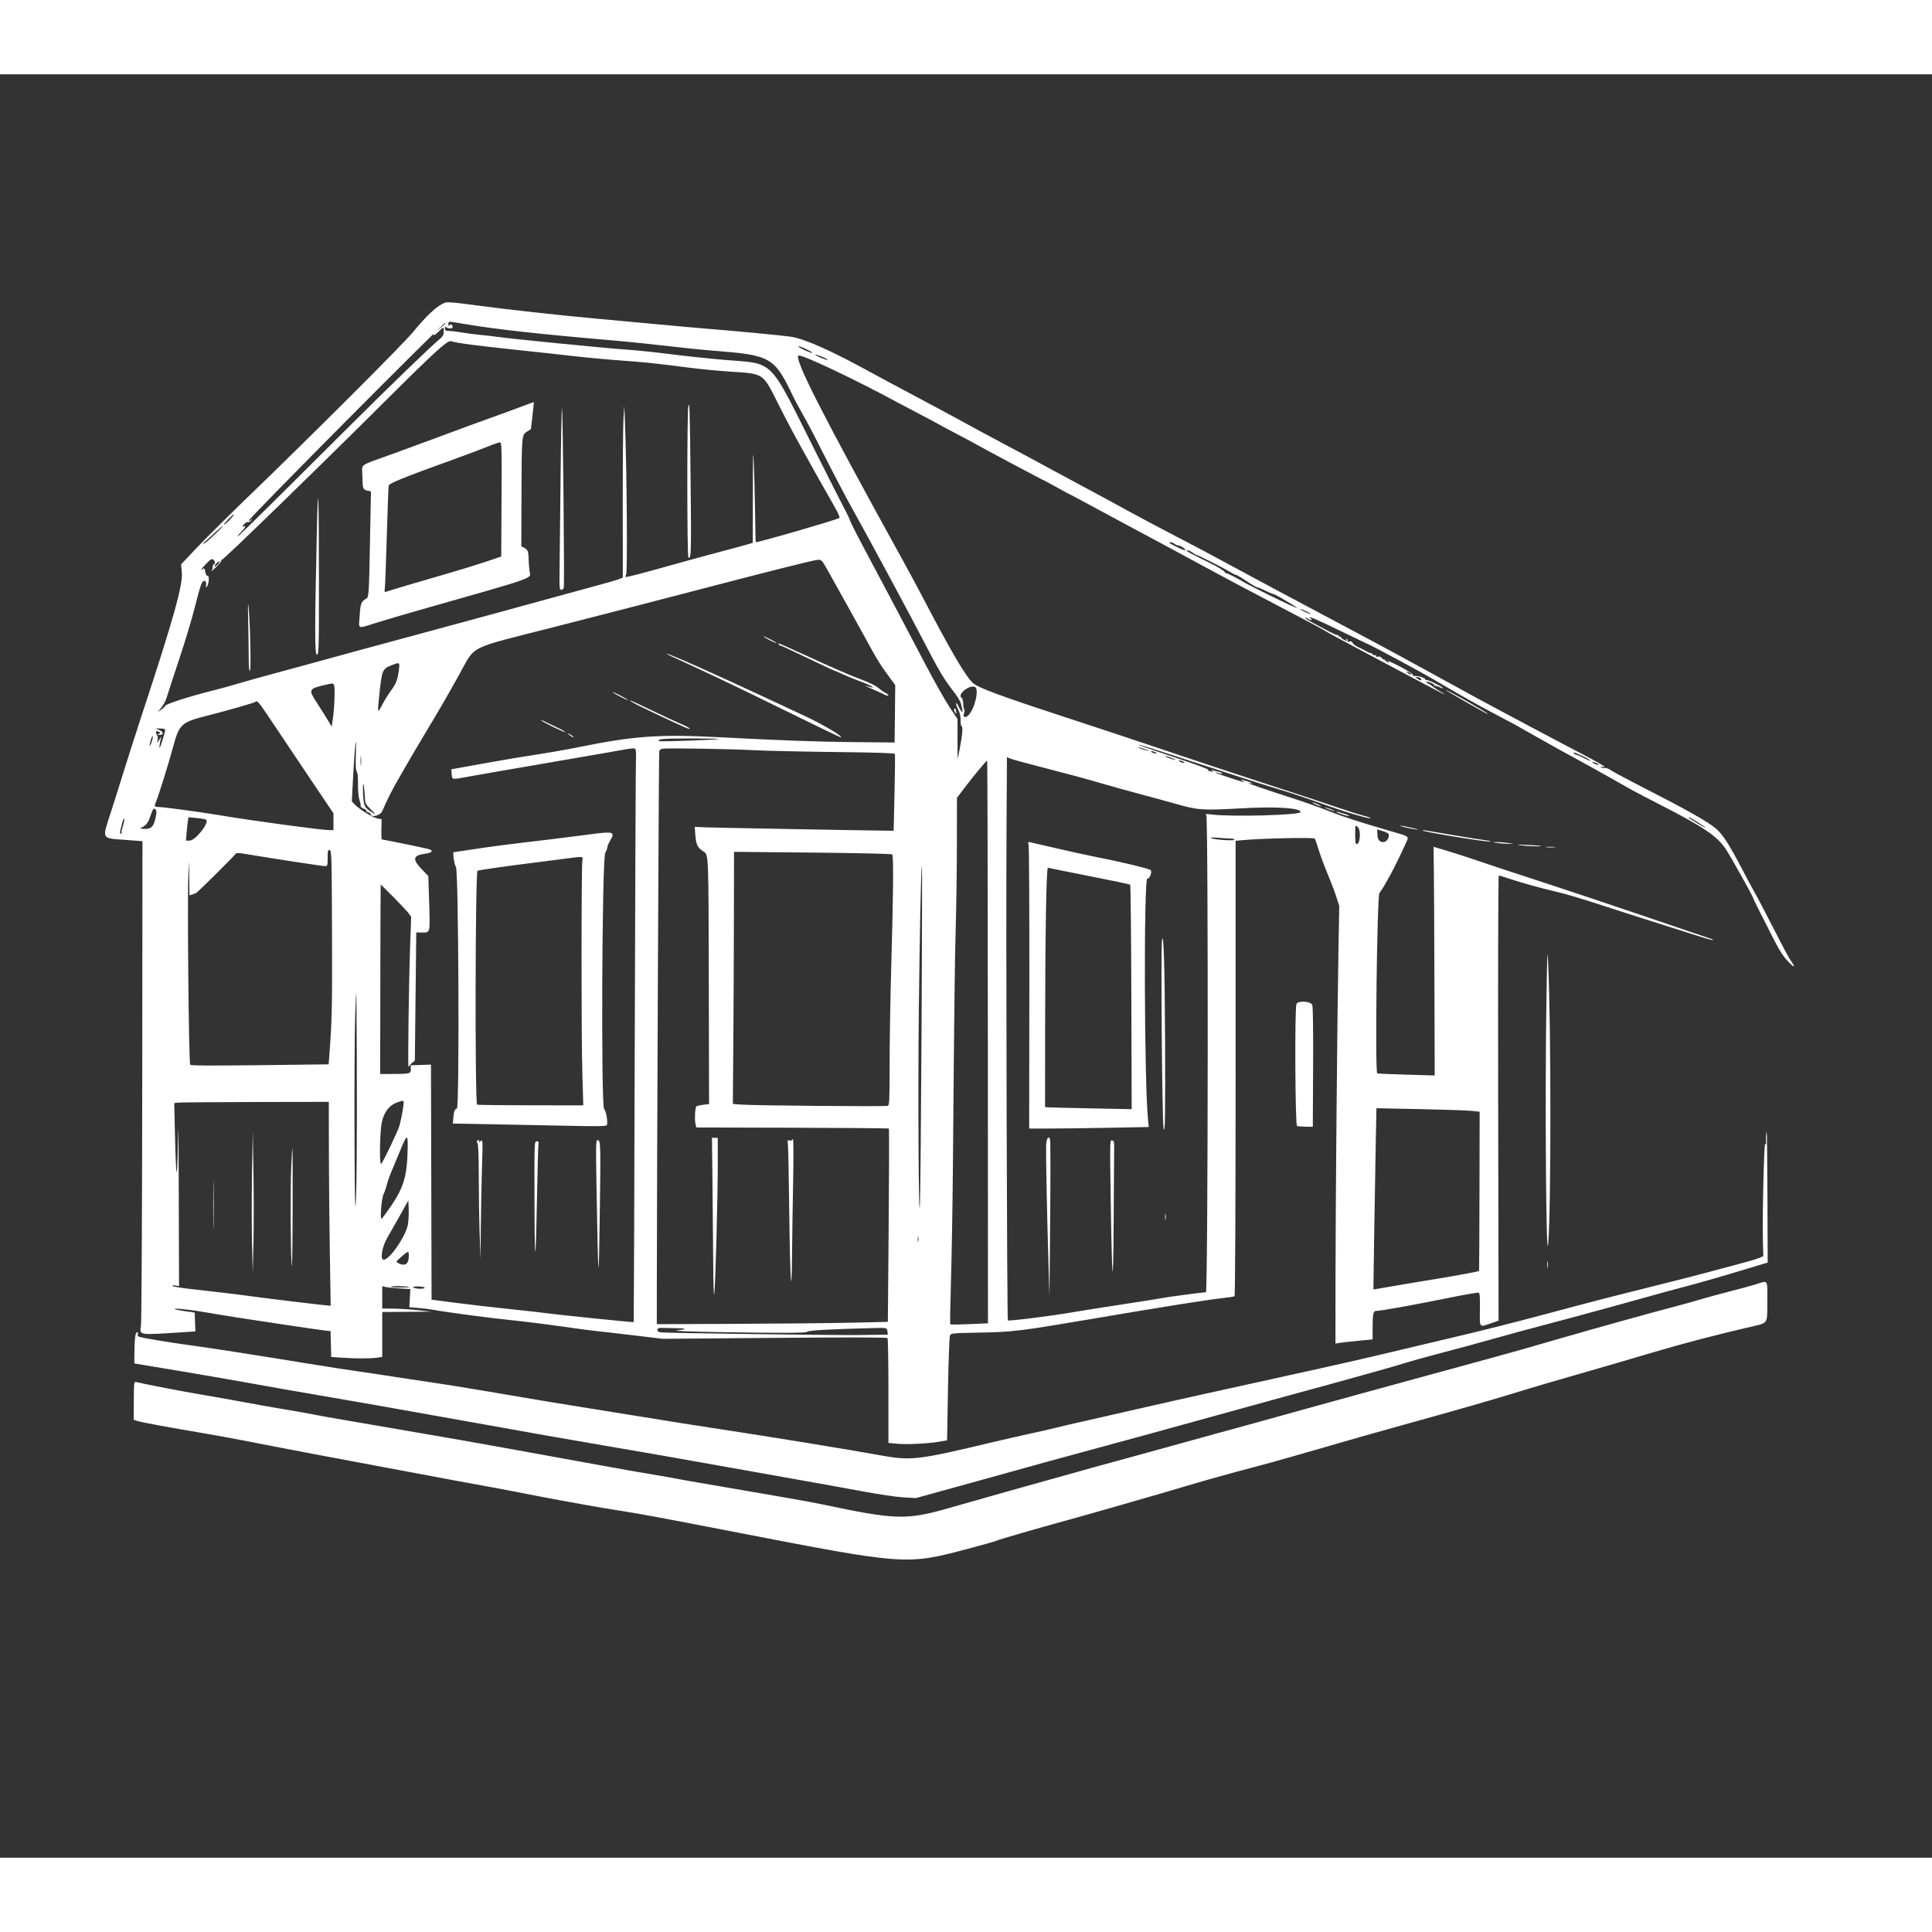 <svg id="svg" xmlns="http://www.w3.org/2000/svg" xmlns:xlink="http://www.w3.org/1999/xlink" width="400" height="400" viewBox="65, 50, 325, 300"><rect x="65" y="50" width="325" height="300" fill="#333333" stroke="none"/><g id="svgg"><path id="path0" d="M139.844 88.414 C 138.513 88.938,136.837 90.489,134.394 93.458 C 132.775 95.425,117.133 111.053,107.422 120.407 C 103.931 123.770,99.811 127.852,98.267 129.479 L 95.459 132.437 95.585 133.748 C 95.788 135.856,94.235 141.430,89.070 157.129 C 87.904 160.674,86.408 165.332,85.746 167.480 C 85.084 169.629,84.157 172.573,83.686 174.023 C 82.132 178.802,81.965 178.472,86.098 178.786 L 88.965 179.004 88.928 219.043 C 88.907 241.064,88.813 259.677,88.718 260.405 C 88.488 262.167,88.089 262.101,95.857 261.600 L 97.867 261.470 97.810 259.886 L 97.754 258.301 96.123 258.069 C 95.226 257.942,94.437 257.783,94.369 257.715 C 94.158 257.504,97.251 257.836,99.902 258.308 C 101.299 258.557,103.628 258.940,105.078 259.159 C 106.528 259.378,110.044 259.911,112.891 260.342 C 115.737 260.773,118.638 261.193,119.336 261.276 L 120.605 261.426 120.660 263.594 L 120.715 265.763 122.497 265.889 C 124.762 266.050,127.227 266.051,128.391 265.891 L 129.297 265.767 129.297 261.985 L 129.297 258.203 133.447 258.175 L 137.598 258.147 135.352 257.902 C 134.116 257.767,132.249 257.648,131.201 257.637 L 129.297 257.617 129.297 255.739 L 129.297 253.861 129.834 253.994 C 130.129 254.067,131.195 254.176,132.201 254.236 L 134.032 254.346 133.943 255.870 L 133.855 257.395 135.336 257.518 C 136.150 257.586,137.256 257.723,137.793 257.822 C 139.989 258.228,147.220 259.191,150.879 259.565 C 153.027 259.784,156.895 260.265,159.473 260.634 C 162.051 261.002,164.731 261.357,165.430 261.422 C 166.128 261.488,168.896 261.805,171.582 262.128 L 176.465 262.716 195.313 262.557 C 207.984 262.450,214.207 262.462,214.304 262.595 C 214.383 262.704,214.448 266.716,214.450 271.510 L 214.453 280.228 215.935 280.366 C 217.607 280.523,221.182 280.343,223.063 280.007 L 224.316 279.783 224.470 271.190 C 224.554 266.464,224.702 262.409,224.798 262.178 C 224.970 261.768,225.085 261.756,229.918 261.668 C 235.348 261.569,236.647 261.410,248.633 259.373 C 260.952 257.280,267.990 256.162,270.771 255.854 C 271.722 255.749,272.579 255.614,272.676 255.554 C 272.779 255.491,272.852 239.687,272.852 217.192 L 272.852 178.937 274.072 178.824 C 277.352 178.521,286.024 178.340,286.173 178.572 C 286.257 178.702,286.553 179.556,286.832 180.469 C 287.110 181.382,287.777 183.176,288.312 184.457 C 288.848 185.737,289.512 187.484,289.788 188.338 L 290.289 189.892 290.162 196.851 C 289.958 208.023,289.675 239.139,289.661 251.829 L 289.648 263.521 290.283 263.410 C 290.632 263.349,292.039 263.189,293.408 263.055 L 295.898 262.812 295.901 260.849 C 295.904 258.426,296.003 258.008,296.574 258.008 C 297.325 258.008,302.625 257.059,308.165 255.933 C 311.099 255.337,313.609 254.892,313.744 254.944 C 313.928 255.014,313.981 255.733,313.953 257.792 C 313.911 260.954,313.783 260.795,315.820 260.101 L 317.090 259.668 317.021 222.217 C 316.983 201.426,317.027 184.766,317.120 184.766 C 317.213 184.766,318.047 185.024,318.975 185.339 C 320.716 185.932,324.337 186.939,326.563 187.451 C 328.553 187.909,330.783 188.577,335.840 190.229 C 338.418 191.072,342.241 192.294,344.336 192.945 C 346.431 193.597,349.234 194.486,350.565 194.921 C 351.897 195.356,353.032 195.666,353.088 195.610 C 353.144 195.554,353.150 195.508,353.102 195.508 C 353.053 195.508,349.896 194.442,346.087 193.140 C 337.846 190.322,326.123 186.403,321.094 184.785 C 319.106 184.145,315.942 183.096,314.063 182.452 C 312.183 181.808,309.634 180.982,308.398 180.616 L 306.152 179.951 306.200 183.481 C 306.226 185.423,306.270 194.078,306.298 202.714 L 306.348 218.416 301.572 218.277 C 298.945 218.201,296.743 218.106,296.679 218.066 C 296.287 217.824,296.645 188.226,297.046 187.721 C 297.929 186.606,299.880 182.929,301.486 179.350 C 302.038 178.121,302.251 178.283,298.730 177.254 C 293.320 175.671,291.015 174.920,288.385 173.882 C 286.884 173.290,284.291 172.369,282.623 171.836 C 278.412 170.491,274.405 169.118,275.049 169.241 C 275.792 169.383,275.724 169.199,274.951 168.976 C 274.602 168.875,274.141 168.733,273.926 168.660 C 273.645 168.565,273.673 168.618,274.023 168.848 C 274.292 169.024,274.370 169.125,274.196 169.073 C 272.324 168.510,269.344 167.505,269.395 167.454 C 269.430 167.419,269.741 167.470,270.085 167.569 C 270.429 167.668,270.667 167.677,270.613 167.591 C 270.560 167.504,270.272 167.384,269.975 167.324 C 269.677 167.264,269.258 167.156,269.043 167.085 C 268.715 166.976,268.700 166.993,268.945 167.188 C 269.195 167.386,269.186 167.403,268.881 167.304 C 268.684 167.240,268.420 167.186,268.295 167.185 C 268.131 167.182,268.134 167.138,268.307 167.029 C 268.451 166.937,266.099 166.064,262.481 164.866 C 259.145 163.760,256.452 162.819,256.498 162.773 C 256.543 162.727,257.891 163.119,259.492 163.644 C 261.092 164.168,264.380 165.233,266.797 166.011 C 269.214 166.788,272.334 167.802,273.730 168.263 C 275.127 168.724,277.764 169.556,279.590 170.110 C 282.723 171.062,283.713 171.393,288.965 173.251 C 291.709 174.222,295.266 175.243,295.561 175.145 C 295.686 175.103,295.181 174.916,294.439 174.730 C 293.696 174.543,291.545 173.861,289.659 173.213 C 287.774 172.566,284.341 171.425,282.031 170.678 C 275.757 168.650,265.061 165.108,258.887 163.015 C 255.879 161.996,249.067 159.739,243.750 158.000 C 233.147 154.533,229.489 153.171,228.644 152.377 C 227.366 151.176,224.958 147.050,220.017 137.598 C 219.288 136.201,217.794 133.433,216.697 131.445 C 203.337 107.225,198.628 97.986,199.301 97.314 C 199.643 96.971,208.963 101.378,216.016 105.218 C 216.606 105.539,218.320 106.442,219.824 107.224 C 221.328 108.006,222.646 108.710,222.754 108.788 C 222.861 108.866,224.092 109.526,225.488 110.254 C 226.885 110.982,228.291 111.730,228.613 111.917 C 229.979 112.709,240.585 118.359,240.706 118.359 C 240.743 118.359,241.717 118.887,242.871 119.531 C 244.025 120.176,245.005 120.703,245.047 120.703 C 245.089 120.703,246.550 121.481,248.294 122.431 C 250.038 123.382,252.344 124.624,253.418 125.192 C 255.854 126.480,267.755 132.884,268.945 133.547 C 270.274 134.288,275.365 136.985,280.176 139.496 C 285.202 142.120,287.521 143.357,287.793 143.557 C 288.066 143.758,292.053 145.915,295.996 147.996 C 297.822 148.960,301.234 150.772,303.577 152.023 C 305.921 153.273,307.898 154.296,307.972 154.295 C 308.045 154.293,307.710 154.067,307.227 153.792 C 306.743 153.516,306.172 153.135,305.957 152.944 C 305.742 152.753,305.400 152.538,305.197 152.466 C 304.993 152.394,304.877 152.285,304.938 152.224 C 305.130 152.032,306.431 152.598,306.306 152.819 C 306.241 152.933,306.257 152.965,306.341 152.889 C 306.426 152.812,306.756 152.885,307.074 153.050 C 307.393 153.214,307.687 153.316,307.727 153.275 C 307.886 153.116,305.068 151.741,304.855 151.873 C 304.725 151.953,304.679 151.929,304.749 151.817 C 304.888 151.592,303.609 151.147,303.032 151.220 C 302.811 151.249,302.644 151.154,302.641 150.998 C 302.639 150.848,301.636 150.210,300.413 149.579 C 299.190 148.948,298.300 148.565,298.435 148.727 C 298.815 149.186,298.504 149.077,298.026 148.584 C 297.791 148.342,297.663 148.276,297.742 148.438 C 297.821 148.599,297.720 148.528,297.519 148.281 C 297.277 147.986,297.038 147.876,296.818 147.961 C 296.611 148.040,296.484 147.994,296.484 147.840 C 296.484 147.703,296.426 147.650,296.354 147.722 C 296.282 147.794,296.062 147.707,295.865 147.529 C 295.669 147.351,295.508 147.261,295.508 147.329 C 295.508 147.397,295.222 147.281,294.873 147.070 C 294.524 146.860,293.906 146.543,293.500 146.367 C 293.094 146.191,292.671 145.877,292.561 145.670 C 292.418 145.404,292.241 145.331,291.956 145.422 C 291.700 145.503,291.598 145.476,291.678 145.347 C 291.747 145.235,291.700 145.081,291.575 145.003 C 291.432 144.915,291.398 144.946,291.485 145.087 C 291.665 145.378,291.564 145.371,290.943 145.049 C 290.664 144.904,290.500 144.714,290.579 144.627 C 290.658 144.540,290.613 144.532,290.479 144.609 C 290.344 144.686,290.234 144.657,290.234 144.543 C 290.234 144.429,290.115 144.336,289.968 144.336 C 289.822 144.336,289.094 144.006,288.349 143.604 C 287.605 143.201,286.409 142.563,285.692 142.188 C 284.974 141.812,284.480 141.472,284.594 141.433 C 284.707 141.394,284.898 141.460,285.017 141.580 C 285.137 141.699,285.365 141.797,285.526 141.797 C 285.744 141.797,285.722 141.725,285.438 141.507 C 284.663 140.913,286.385 141.636,290.430 143.603 C 292.632 144.674,294.723 145.675,295.076 145.828 C 296.043 146.246,303.755 150.387,305.762 151.565 C 310.586 154.399,313.755 156.189,316.178 157.451 C 317.646 158.215,319.199 159.038,319.629 159.279 C 320.059 159.520,321.729 160.462,323.340 161.373 C 326.762 163.307,327.229 163.566,330.469 165.329 C 331.812 166.059,334.229 167.402,335.840 168.314 C 337.451 169.225,339.121 170.169,339.551 170.411 C 339.980 170.653,342.090 171.752,344.238 172.853 C 351.604 176.627,353.805 178.110,355.295 180.304 C 356.062 181.435,359.961 188.424,359.961 188.670 C 359.961 188.738,360.498 189.844,361.153 191.126 C 361.809 192.408,362.863 194.483,363.495 195.737 C 364.286 197.305,364.980 198.372,365.718 199.155 C 366.876 200.383,367.119 200.366,366.266 199.118 C 365.973 198.690,365.287 197.461,364.739 196.387 C 362.908 192.792,360.297 187.795,360.146 187.598 C 360.064 187.490,359.144 185.776,358.102 183.789 C 355.794 179.386,354.761 177.798,353.558 176.802 C 352.174 175.655,348.507 173.594,341.386 169.959 C 338.851 168.665,336.442 167.378,336.032 167.101 C 335.623 166.823,335.148 166.639,334.978 166.692 C 334.807 166.745,334.536 166.696,334.375 166.584 C 334.150 166.428,334.195 166.409,334.570 166.501 C 335.716 166.784,334.331 165.985,327.539 162.443 C 326.196 161.743,324.087 160.626,322.852 159.961 C 321.616 159.296,319.023 157.914,317.090 156.889 C 315.156 155.864,311.553 153.909,309.082 152.544 C 303.268 149.331,297.860 146.399,292.383 143.490 C 281.587 137.756,274.956 134.212,271.680 132.424 C 268.553 130.718,267.094 129.944,262.109 127.344 C 259.585 126.028,256.685 124.491,255.664 123.928 C 254.644 123.366,252.666 122.289,251.270 121.536 C 246.243 118.825,243.030 117.094,241.016 116.013 C 239.888 115.407,238.394 114.598,237.695 114.215 C 236.997 113.832,234.932 112.729,233.105 111.763 C 231.279 110.797,228.555 109.327,227.051 108.497 C 225.547 107.666,221.943 105.729,219.043 104.192 C 216.143 102.654,212.715 100.816,211.426 100.106 C 204.856 96.488,200.267 94.452,197.959 94.131 C 196.364 93.909,189.440 93.246,184.766 92.868 C 182.671 92.699,178.716 92.347,175.977 92.086 C 173.237 91.825,168.491 91.387,165.430 91.112 C 159.375 90.568,149.560 89.483,145.215 88.879 C 141.788 88.402,140.219 88.266,139.844 88.414 M142.998 91.978 C 148.510 92.912,155.618 93.697,168.848 94.831 C 170.781 94.996,174.561 95.389,177.246 95.703 C 179.932 96.017,183.359 96.368,184.863 96.483 C 194.725 97.239,195.251 97.538,198.424 104.199 C 198.680 104.736,199.387 106.055,199.995 107.129 C 200.604 108.203,201.391 109.653,201.746 110.352 C 205.377 117.505,207.053 120.715,208.629 123.535 C 211.201 128.134,218.317 141.360,220.505 145.605 C 222.866 150.186,223.854 151.846,225.317 153.697 C 225.991 154.550,226.578 155.508,226.653 155.880 C 226.727 156.245,226.830 156.697,226.883 156.885 C 227.068 157.542,226.657 157.210,226.283 156.400 C 226.076 155.951,225.873 155.683,225.832 155.804 C 225.792 155.926,225.952 156.406,226.190 156.870 C 226.477 157.433,226.610 158.020,226.588 158.629 C 226.571 159.132,226.651 159.602,226.766 159.673 C 227.006 159.821,226.889 161.158,226.425 163.574 C 226.260 164.434,226.113 165.151,226.099 165.169 C 226.086 165.187,226.074 163.684,226.074 161.829 L 226.074 158.456 224.721 156.425 C 223.976 155.308,222.168 152.109,220.702 149.316 C 215.847 140.065,213.436 135.502,210.820 130.614 C 209.397 127.955,208.131 125.472,208.007 125.096 C 207.883 124.721,207.481 123.864,207.113 123.193 C 206.745 122.522,204.521 118.139,202.172 113.454 C 194.162 97.481,195.436 98.764,186.857 98.038 C 184.257 97.818,180.151 97.383,177.734 97.071 C 175.317 96.759,171.890 96.408,170.117 96.291 C 166.886 96.077,150.735 94.474,148.535 94.148 C 147.891 94.052,146.704 93.918,145.898 93.849 C 145.093 93.780,143.687 93.598,142.773 93.444 C 141.860 93.291,140.828 93.165,140.479 93.165 C 139.950 93.164,139.844 93.091,139.847 92.725 C 139.848 92.483,139.914 92.373,139.993 92.480 C 140.181 92.736,140.952 92.839,141.083 92.627 C 141.290 92.292,140.843 91.860,140.628 92.188 C 140.472 92.425,140.435 92.398,140.433 92.041 C 140.429 91.511,140.273 91.515,142.998 91.978 M139.463 92.343 C 138.130 93.388,137.795 93.719,137.933 93.857 C 138.010 93.934,138.392 93.678,138.783 93.288 C 139.653 92.418,139.648 92.418,139.648 93.274 C 139.648 93.822,139.513 94.082,139.014 94.493 C 137.493 95.745,130.786 102.217,123.898 109.081 C 108.700 124.223,105.140 127.734,104.981 127.734 C 104.891 127.734,105.140 127.412,105.534 127.018 C 106.302 126.250,106.459 125.855,105.913 126.064 C 105.662 126.160,105.693 126.069,106.031 125.709 C 106.282 125.442,106.595 125.265,106.728 125.316 C 106.860 125.367,107.093 125.251,107.244 125.058 C 107.495 124.738,107.489 124.731,107.178 124.975 C 106.990 125.123,106.836 125.171,106.836 125.082 C 106.836 124.728,139.556 91.793,139.895 91.806 C 140.028 91.811,139.834 92.053,139.463 92.343 M144.336 95.495 C 146.001 95.711,149.517 96.111,152.148 96.384 C 154.780 96.658,158.823 97.098,161.133 97.364 C 163.442 97.629,167.178 97.979,169.434 98.141 C 173.482 98.432,175.313 98.625,181.250 99.388 C 182.915 99.601,185.728 99.873,187.500 99.991 C 193.674 100.403,193.224 100.104,196.027 105.664 C 196.812 107.222,197.791 109.111,198.202 109.863 C 198.613 110.615,199.331 111.934,199.797 112.793 C 200.702 114.460,203.448 119.343,205.288 122.559 C 206.032 123.858,206.331 124.554,206.182 124.638 C 205.491 125.025,192.680 128.734,192.118 128.710 C 192.102 128.709,192.058 126.490,192.019 123.778 C 191.980 121.066,191.883 117.310,191.803 115.430 C 191.686 112.687,191.655 113.671,191.646 120.410 L 191.633 128.809 190.885 129.040 C 190.473 129.167,188.247 129.769,185.938 130.378 C 183.628 130.987,179.761 132.045,177.344 132.730 C 173.337 133.864,170.654 134.560,170.257 134.567 C 170.172 134.569,170.209 134.374,170.337 134.134 C 170.572 133.695,170.439 116.450,170.142 108.887 L 170.020 105.762 169.883 107.910 C 169.808 109.092,169.752 115.594,169.757 122.360 L 169.768 134.662 169.127 134.924 C 168.775 135.068,166.898 135.609,164.956 136.127 C 163.014 136.645,158.877 137.776,155.762 138.640 C 152.646 139.504,144.692 141.673,138.086 143.459 C 125.482 146.866,121.961 147.825,116.504 149.334 C 114.678 149.840,111.953 150.579,110.449 150.979 C 108.945 151.378,106.660 152.019,105.371 152.404 C 104.082 152.788,102.104 153.334,100.977 153.617 C 96.805 154.663,92.773 155.959,92.773 156.253 C 92.773 156.344,92.488 156.616,92.139 156.857 L 91.504 157.296 91.907 156.822 C 92.526 156.095,92.867 155.454,93.148 154.492 C 93.289 154.009,94.189 151.257,95.148 148.376 C 96.107 145.496,97.273 141.629,97.740 139.783 C 98.663 136.128,98.881 135.463,99.229 135.248 C 99.536 135.058,99.781 135.491,99.657 136.008 C 99.588 136.293,99.621 136.364,99.758 136.230 C 100.123 135.877,100.272 134.375,99.941 134.375 C 99.765 134.375,99.602 134.103,99.522 133.677 C 99.413 133.097,99.343 133.019,99.110 133.213 C 98.516 133.705,98.867 133.178,99.710 132.310 C 100.442 131.558,100.642 131.444,100.882 131.643 C 101.210 131.916,101.272 132.422,100.977 132.422 C 100.869 132.422,100.781 132.624,100.781 132.871 C 100.781 133.118,100.672 133.448,100.538 133.604 C 100.404 133.759,100.752 133.454,101.310 132.926 C 101.869 132.398,102.280 131.890,102.223 131.798 C 102.166 131.706,102.200 131.655,102.298 131.685 C 102.521 131.752,117.666 117.043,129.492 105.274 C 138.649 96.161,140.388 94.594,140.980 94.921 C 141.161 95.021,142.671 95.280,144.336 95.495 M200.977 96.403 C 201.460 96.652,201.753 96.861,201.628 96.866 C 201.356 96.877,199.829 96.209,199.414 95.897 C 198.946 95.546,199.943 95.869,200.977 96.403 M203.902 97.787 C 204.173 97.929,204.292 98.045,204.167 98.046 C 203.876 98.047,202.148 97.311,202.148 97.185 C 202.148 97.067,203.242 97.443,203.902 97.787 M153.027 105.786 C 152.061 106.155,149.907 106.945,148.242 107.541 C 145.022 108.695,143.467 109.266,138.184 111.235 C 136.357 111.916,132.886 113.189,130.470 114.064 C 125.265 115.949,125.918 115.439,125.961 117.582 C 126.004 119.737,126.048 119.864,126.802 120.029 L 127.399 120.160 127.258 127.707 C 127.075 137.480,127.048 137.939,126.634 138.184 C 125.755 138.703,125.648 138.972,125.508 141.008 C 125.339 143.458,125.002 143.299,128.228 142.289 C 129.729 141.819,133.286 140.772,136.133 139.963 C 155.708 134.396,154.275 134.908,154.082 133.556 C 154.001 132.986,153.927 132.036,153.918 131.445 C 153.898 130.250,153.770 129.952,153.132 129.621 L 152.695 129.395 152.721 120.996 C 152.752 110.790,152.765 110.631,153.643 110.113 C 154.003 109.901,154.300 109.714,154.304 109.698 C 154.350 109.489,154.835 105.167,154.814 105.145 C 154.798 105.128,153.994 105.416,153.027 105.786 M180.795 105.796 C 180.560 106.630,180.565 131.032,180.800 131.268 C 181.268 131.737,181.308 130.280,181.169 117.986 C 181.032 105.914,181.006 105.046,180.795 105.796 M159.298 118.106 C 159.230 124.744,159.153 131.648,159.128 133.447 C 159.086 136.401,159.114 136.719,159.411 136.719 C 159.591 136.719,159.784 136.565,159.839 136.377 C 159.976 135.906,159.681 106.296,159.538 106.152 C 159.474 106.089,159.366 111.468,159.298 118.106 M149.367 121.516 L 149.316 131.118 146.777 131.977 C 145.381 132.450,142.612 133.305,140.625 133.878 C 135.885 135.243,130.465 136.852,130.006 137.028 C 129.675 137.156,129.650 137.089,129.743 136.309 C 129.800 135.836,129.948 131.890,130.073 127.539 C 130.198 123.188,130.337 119.444,130.381 119.219 C 130.466 118.787,132.668 117.894,141.602 114.671 C 143.696 113.916,146.157 112.990,147.070 112.614 C 147.983 112.238,148.885 111.927,149.074 111.923 C 149.398 111.915,149.415 112.460,149.367 121.516 M118.311 126.367 C 117.934 143.237,117.932 147.692,118.305 147.619 C 118.633 147.556,118.652 146.873,118.652 135.055 C 118.652 120.856,118.513 117.321,118.311 126.367 M103.690 124.902 C 103.237 125.386,102.782 125.781,102.680 125.781 C 102.459 125.781,104.128 124.037,104.356 124.029 C 104.443 124.026,104.143 124.419,103.690 124.902 M100.989 127.544 C 100.082 128.396,99.291 129.044,99.231 128.984 C 99.171 128.924,99.286 128.754,99.486 128.608 C 99.687 128.461,100.410 127.809,101.094 127.159 C 101.778 126.509,102.405 125.981,102.487 125.986 C 102.569 125.991,101.895 126.693,100.989 127.544 M262.609 128.998 C 262.818 129.155,263.146 129.287,263.338 129.291 C 263.699 129.297,264.682 130.078,264.329 130.078 C 264.067 130.078,261.719 128.937,261.719 128.810 C 261.719 128.609,262.241 128.719,262.609 128.998 M265.625 130.469 C 265.894 130.679,266.187 130.853,266.277 130.855 C 266.522 130.862,270.899 133.075,271.834 133.666 C 272.282 133.948,272.740 134.180,272.852 134.180 C 272.965 134.180,273.490 134.465,274.020 134.814 C 275.730 135.940,276.390 136.328,276.597 136.328 C 276.708 136.328,277.251 136.556,277.804 136.835 C 278.356 137.114,278.956 137.371,279.135 137.407 C 279.315 137.443,279.811 137.676,280.237 137.925 C 283.588 139.887,283.922 140.140,282.080 139.325 C 280.659 138.696,275.289 136.038,274.512 135.578 C 272.840 134.591,271.313 133.830,271.210 133.933 C 271.146 133.997,271.094 133.955,271.094 133.840 C 271.094 133.613,269.817 132.815,268.262 132.068 C 266.433 131.190,264.942 130.416,264.756 130.247 C 264.373 129.899,265.150 130.098,265.625 130.469 M204.128 133.253 C 205.651 135.962,209.785 143.392,210.402 144.531 C 212.526 148.446,213.086 149.359,214.688 151.516 L 215.596 152.739 215.544 157.570 L 215.491 162.402 208.771 162.341 C 202.664 162.284,196.054 162.046,186.133 161.524 C 175.955 160.989,171.656 161.288,162.402 163.176 C 160.576 163.549,157.368 164.113,155.273 164.430 C 153.179 164.747,149.751 165.318,147.656 165.699 C 145.562 166.080,143.188 166.507,142.383 166.649 L 140.918 166.906 140.981 167.680 C 141.066 168.715,140.849 168.686,144.092 168.093 C 145.676 167.804,150.532 166.960,154.883 166.219 C 159.233 165.478,164.507 164.567,166.602 164.194 C 172.121 163.214,171.819 163.240,171.945 163.721 C 172.003 163.947,172.018 164.753,171.977 165.513 C 171.936 166.273,171.846 187.812,171.775 213.378 C 171.705 238.945,171.627 259.883,171.602 259.908 C 171.539 259.971,158.378 258.625,156.934 258.407 C 156.289 258.310,153.477 257.993,150.684 257.703 C 147.891 257.413,143.804 256.940,141.602 256.653 L 137.598 256.131 137.548 236.358 L 137.498 216.586 135.790 216.643 L 134.082 216.699 134.109 217.317 C 134.143 218.102,133.945 218.158,131.127 218.161 L 128.953 218.164 128.978 202.246 C 128.992 193.491,129.021 186.328,129.042 186.328 C 129.176 186.328,133.233 190.463,133.652 191.026 L 134.168 191.721 133.991 196.690 C 133.765 203.066,133.578 217.375,133.727 216.992 C 133.789 216.831,134.053 216.523,134.313 216.309 L 134.787 215.918 134.905 205.138 L 135.023 194.359 135.989 194.366 C 137.396 194.377,137.359 194.526,137.198 189.427 L 137.053 184.869 135.909 183.678 C 134.321 182.023,134.468 181.402,136.518 181.107 C 137.791 180.924,137.995 180.562,136.976 180.296 C 136.214 180.098,129.443 178.711,129.234 178.711 C 129.171 178.711,129.137 177.945,129.159 177.009 L 129.199 175.307 128.511 175.191 C 127.753 175.064,125.362 173.586,124.640 172.798 L 124.182 172.298 124.412 167.936 C 124.686 162.760,124.990 160.330,124.864 164.320 C 124.804 166.219,124.848 167.102,125.010 167.297 C 125.155 167.472,125.233 168.267,125.221 169.440 C 125.210 170.595,125.309 171.613,125.481 172.114 C 125.635 172.559,125.719 172.990,125.668 173.073 C 125.584 173.208,125.959 173.486,126.465 173.662 C 126.572 173.700,126.636 173.804,126.606 173.894 C 126.576 173.984,126.730 174.104,126.948 174.161 C 127.165 174.218,127.344 174.332,127.344 174.414 C 127.344 175.102,128.953 174.730,129.290 173.964 C 130.283 171.710,131.020 170.255,132.133 168.353 C 132.829 167.162,133.618 165.796,133.885 165.317 C 134.152 164.838,135.147 163.151,136.096 161.569 C 139.173 156.438,139.982 155.044,142.249 150.977 C 145.064 145.926,143.427 146.753,157.945 143.048 C 164.479 141.381,174.219 138.868,179.590 137.464 C 194.631 133.532,201.995 131.678,202.637 131.659 C 203.173 131.643,203.300 131.779,204.128 133.253 M101.661 132.421 C 101.466 132.636,101.217 132.813,101.108 132.813 C 100.998 132.813,101.115 132.593,101.366 132.325 C 101.904 131.753,102.183 131.844,101.661 132.421 M106.749 141.877 C 106.797 144.016,106.836 146.806,106.836 148.078 C 106.836 149.514,106.911 150.391,107.034 150.391 C 107.255 150.391,107.105 142.765,106.825 139.746 C 106.705 138.453,106.685 139.017,106.749 141.877 M284.961 140.446 C 285.972 140.974,285.412 140.873,284.277 140.322 C 283.740 140.062,283.521 139.902,283.789 139.968 C 284.058 140.035,284.585 140.249,284.961 140.446 M194.336 145.117 C 194.927 145.429,195.498 145.685,195.605 145.685 C 195.713 145.685,195.317 145.429,194.727 145.117 C 194.136 144.805,193.564 144.550,193.457 144.550 C 193.350 144.550,193.745 144.805,194.336 145.117 M195.996 145.898 C 196.062 146.006,196.192 146.094,196.285 146.094 C 196.378 146.094,197.844 146.762,199.545 147.580 C 203.446 149.454,205.447 150.391,205.554 150.391 C 205.599 150.391,206.200 150.651,206.887 150.969 C 207.575 151.288,208.867 151.817,209.758 152.146 C 211.960 152.957,212.672 153.524,210.645 152.850 C 210.177 152.695,211.339 153.263,212.305 153.662 C 212.681 153.818,213.318 154.111,213.721 154.313 C 214.124 154.516,214.453 154.597,214.453 154.494 C 214.453 154.391,214.198 154.175,213.886 154.013 C 213.574 153.852,213.200 153.605,213.056 153.464 C 212.529 152.950,211.380 152.353,209.798 151.770 C 207.949 151.088,205.240 149.908,199.838 147.433 C 195.866 145.613,195.805 145.589,195.996 145.898 M177.930 147.894 C 182.245 149.857,187.976 152.564,191.699 154.395 C 199.418 158.192,206.284 161.523,206.391 161.523 C 207.059 161.523,203.424 159.355,200.421 157.963 C 199.491 157.531,196.665 156.211,194.141 155.029 C 185.566 151.013,177.542 147.438,177.195 147.477 C 177.115 147.486,177.446 147.674,177.930 147.894 M132.117 150.049 C 131.904 151.814,131.662 152.468,130.767 153.683 C 130.290 154.331,129.626 155.403,129.292 156.064 C 128.490 157.652,128.471 157.579,128.821 154.236 C 129.228 150.343,129.356 150.016,130.683 149.484 C 132.244 148.857,132.259 148.863,132.117 150.049 M302.347 150.943 C 302.217 150.986,301.965 150.874,301.787 150.692 C 301.485 150.384,301.501 150.379,302.024 150.613 C 302.332 150.751,302.477 150.900,302.347 150.943 M304.054 151.709 C 304.163 152.041,303.866 152.016,303.406 151.654 C 303.039 151.365,303.042 151.357,303.500 151.410 C 303.760 151.440,304.009 151.575,304.054 151.709 M121.274 154.553 C 121.266 155.647,121.156 157.263,121.030 158.142 L 120.801 159.741 120.215 158.758 C 119.893 158.218,119.081 156.927,118.411 155.890 C 116.812 153.413,116.828 153.379,119.936 152.657 C 121.335 152.331,121.291 152.269,121.274 154.553 M228.988 153.048 C 229.745 153.339,229.048 156.542,227.963 157.760 C 227.428 158.362,226.901 158.170,227.167 157.470 C 227.273 157.193,227.290 156.915,227.205 156.852 C 227.120 156.790,227.043 156.356,227.033 155.890 C 227.023 155.423,226.903 154.973,226.768 154.889 C 225.940 154.377,228.000 152.669,228.988 153.048 M308.203 153.578 C 308.203 153.625,309.719 154.523,311.572 155.572 C 315.431 157.758,315.376 157.728,315.200 157.533 C 314.872 157.167,308.203 153.398,308.203 153.578 M169.141 154.590 C 169.839 154.955,170.498 155.254,170.605 155.254 C 170.713 155.254,170.229 154.955,169.531 154.590 C 168.833 154.224,168.174 153.925,168.066 153.925 C 167.959 153.925,168.442 154.224,169.141 154.590 M171.484 155.693 C 171.860 155.923,173.750 156.852,175.684 157.757 C 180.605 160.062,180.894 160.187,181.011 160.070 C 181.068 160.013,180.596 159.737,179.962 159.457 C 177.863 158.530,177.078 158.167,174.042 156.713 C 170.925 155.221,170.316 154.979,171.484 155.693 M108.968 156.299 C 109.306 156.755,110.220 158.096,110.998 159.277 C 111.776 160.459,114.366 164.325,116.753 167.870 L 121.094 174.313 121.094 175.731 L 121.094 177.148 120.454 177.148 C 119.163 177.148,107.300 175.545,102.246 174.687 C 98.871 174.115,92.584 173.262,91.650 173.250 C 90.925 173.241,90.903 173.169,91.319 172.173 C 91.710 171.236,93.381 165.871,94.027 163.477 C 95.178 159.208,95.372 159.028,100.121 157.823 C 103.367 157.000,107.825 155.717,107.982 155.560 C 108.184 155.358,108.380 155.505,108.968 156.299 M225.506 156.807 C 225.449 156.899,225.524 157.139,225.671 157.341 C 225.919 157.679,225.932 157.666,225.838 157.174 C 225.729 156.606,225.670 156.541,225.506 156.807 M156.055 158.683 C 156.055 158.845,159.991 160.777,160.100 160.668 C 160.154 160.614,159.419 160.204,158.468 159.755 C 157.517 159.307,156.584 158.859,156.396 158.760 C 156.208 158.661,156.055 158.626,156.055 158.683 M92.773 160.317 C 92.773 160.702,91.973 163.281,91.854 163.281 C 91.756 163.281,91.916 162.216,92.113 161.558 C 92.167 161.378,92.026 161.538,91.799 161.914 C 91.408 162.562,91.393 162.570,91.500 162.052 C 91.563 161.751,91.547 161.400,91.467 161.270 C 91.100 160.683,91.192 160.328,91.646 160.571 C 92.069 160.797,92.070 160.808,91.695 160.954 C 91.364 161.084,91.385 161.107,91.846 161.119 C 92.591 161.138,92.544 160.614,91.772 160.299 L 91.162 160.050 91.968 160.050 C 92.519 160.050,92.773 160.134,92.773 160.317 M160.742 161.115 C 161.011 161.335,161.318 161.515,161.426 161.516 C 161.635 161.518,161.282 161.247,160.645 160.918 C 160.385 160.784,160.418 160.850,160.742 161.115 M90.591 162.061 C 90.482 162.463,90.317 162.873,90.223 162.972 C 90.064 163.139,90.366 161.796,90.560 161.475 C 90.763 161.137,90.776 161.375,90.591 162.061 M185.901 161.820 C 185.770 161.951,176.123 162.292,175.925 162.173 C 175.351 161.827,176.565 161.719,181.001 161.719 C 183.752 161.719,185.957 161.764,185.901 161.820 M257.813 163.605 C 258.397 163.834,258.415 163.857,257.932 163.762 C 257.621 163.701,257.094 163.525,256.760 163.370 C 256.012 163.025,256.758 163.191,257.813 163.605 M191.602 163.686 C 193.804 163.801,200.073 163.944,205.534 164.005 C 212.551 164.084,215.485 164.180,215.540 164.334 C 215.583 164.453,215.554 167.407,215.475 170.898 L 215.332 177.246 214.355 177.237 C 210.325 177.200,185.081 176.737,183.655 176.674 L 181.861 176.595 181.969 177.995 C 182.091 179.577,182.341 180.089,183.296 180.715 C 184.218 181.319,184.185 180.532,184.235 203.361 L 184.277 223.226 183.249 223.355 C 182.684 223.425,182.181 223.549,182.131 223.630 C 181.926 223.962,181.825 225.733,181.972 226.424 L 182.129 227.164 198.275 227.205 C 207.155 227.228,214.468 227.293,214.525 227.351 C 214.583 227.408,214.568 234.747,214.493 243.659 L 214.355 259.863 208.203 260.003 C 204.819 260.079,196.074 260.167,188.770 260.198 L 175.488 260.254 175.491 253.906 C 175.499 235.876,175.818 164.297,175.892 163.929 C 175.951 163.636,176.146 163.483,176.514 163.441 C 177.577 163.318,187.684 163.483,191.602 163.686 M259.375 164.063 C 259.635 164.231,259.635 164.252,259.375 164.252 C 259.214 164.252,258.950 164.167,258.789 164.063 C 258.529 163.894,258.529 163.873,258.789 163.873 C 258.950 163.873,259.214 163.958,259.375 164.063 M331.129 164.638 C 331.820 164.954,332.448 165.314,332.525 165.438 C 332.601 165.561,332.147 165.390,331.517 165.058 C 330.887 164.726,330.266 164.454,330.138 164.454 C 330.011 164.453,329.852 164.365,329.785 164.258 C 329.605 163.966,329.756 164.009,331.129 164.638 M125.728 166.158 C 125.686 166.563,125.651 166.279,125.650 165.527 C 125.649 164.775,125.684 164.444,125.727 164.791 C 125.770 165.137,125.771 165.753,125.728 166.158 M262.207 165.047 C 262.744 165.266,262.930 165.393,262.619 165.329 C 261.956 165.193,260.752 164.687,261.035 164.665 C 261.143 164.656,261.670 164.828,262.207 165.047 M241.113 166.787 C 244.121 167.555,248.032 168.611,249.805 169.134 C 251.577 169.657,254.741 170.540,256.836 171.097 C 258.931 171.653,261.528 172.362,262.609 172.670 C 266.563 173.800,267.218 173.847,273.828 173.475 C 279.683 173.145,283.789 173.407,283.789 174.110 C 283.789 174.614,272.242 174.937,268.950 174.524 C 267.855 174.387,267.717 174.404,267.921 174.649 C 268.281 175.083,268.220 254.883,267.859 254.883 C 267.361 254.883,261.409 255.673,260.501 255.859 C 259.992 255.964,256.960 256.446,253.762 256.931 C 250.565 257.416,246.895 257.996,245.605 258.221 C 241.956 258.856,234.692 259.771,234.545 259.614 C 234.392 259.449,234.212 194.619,234.316 176.917 L 234.386 164.868 235.016 165.129 C 235.361 165.273,238.105 166.019,241.113 166.787 M231.176 212.767 L 231.196 260.104 228.081 260.244 C 226.368 260.321,224.918 260.335,224.858 260.275 C 224.799 260.215,224.851 256.846,224.974 252.788 C 225.097 248.730,225.241 240.313,225.294 234.082 C 225.533 205.742,225.615 198.916,225.781 193.164 C 225.880 189.780,225.964 183.570,225.968 179.363 L 225.977 171.714 227.295 169.975 C 228.752 168.052,230.901 165.463,231.057 165.443 C 231.112 165.436,231.165 186.731,231.176 212.767 M264.063 165.625 C 264.323 165.793,264.323 165.814,264.063 165.814 C 263.901 165.814,263.638 165.729,263.477 165.625 C 263.216 165.457,263.216 165.436,263.477 165.436 C 263.638 165.436,263.901 165.521,264.063 165.625 M333.887 166.060 C 334.017 166.190,333.919 166.208,333.594 166.113 C 333.325 166.035,333.018 165.884,332.910 165.776 C 332.780 165.646,332.878 165.628,333.203 165.723 C 333.472 165.801,333.779 165.952,333.887 166.060 M126.385 171.777 C 126.427 172.671,126.515 172.835,127.424 173.711 C 128.113 174.374,128.238 174.558,127.832 174.309 C 126.238 173.334,126.134 173.121,126.063 170.682 C 125.996 168.414,126.271 169.348,126.385 171.777 M286.133 172.737 C 286.401 172.881,286.841 173.053,287.109 173.120 C 287.378 173.187,287.246 173.072,286.816 172.866 C 285.933 172.441,285.385 172.338,286.133 172.737 M288.184 173.513 C 288.506 173.660,288.989 173.834,289.258 173.900 C 289.650 173.996,289.631 173.967,289.160 173.753 C 288.838 173.606,288.354 173.432,288.086 173.366 C 287.694 173.270,287.713 173.299,288.184 173.513 M91.282 174.480 C 90.931 176.497,90.558 176.958,89.293 176.939 C 88.790 176.932,88.514 176.866,88.678 176.793 C 89.398 176.474,89.857 175.989,90.114 175.277 C 90.780 173.431,90.810 173.381,91.108 173.629 C 91.295 173.783,91.353 174.071,91.282 174.480 M289.844 174.085 C 289.844 174.242,291.807 174.859,291.927 174.740 C 291.984 174.682,291.666 174.537,291.218 174.416 C 290.771 174.296,290.279 174.149,290.125 174.089 C 289.970 174.030,289.844 174.028,289.844 174.085 M85.664 176.497 C 85.496 176.989,85.406 177.469,85.464 177.563 C 85.522 177.657,85.467 177.734,85.340 177.734 C 85.200 177.734,85.153 177.563,85.219 177.295 C 85.279 177.053,85.438 176.416,85.571 175.879 C 85.709 175.328,85.848 175.055,85.892 175.252 C 85.934 175.444,85.832 176.004,85.664 176.497 M99.683 175.399 C 100.246 175.918,97.869 178.906,96.892 178.906 L 96.278 178.906 96.391 177.588 C 96.453 176.863,96.549 175.979,96.603 175.624 L 96.701 174.978 98.107 175.110 C 98.879 175.183,99.589 175.313,99.683 175.399 M350.684 175.876 C 352.404 176.973,352.217 177.033,350.443 175.953 C 348.954 175.047,348.888 174.999,349.137 175.002 C 349.236 175.003,349.932 175.397,350.684 175.876 M293.443 176.674 C 293.962 177.193,293.795 179.492,293.239 179.492 C 293.031 179.492,292.969 179.130,292.969 177.930 C 292.969 176.246,292.981 176.212,293.443 176.674 M301.367 176.674 C 301.958 176.820,302.837 176.983,303.320 177.038 C 303.804 177.093,303.452 176.969,302.539 176.762 C 300.671 176.338,299.706 176.266,301.367 176.674 M298.633 177.923 C 298.633 179.446,296.800 179.622,296.720 178.107 L 296.662 177.014 297.647 177.316 C 298.279 177.510,298.633 177.728,298.633 177.923 M304.298 177.203 C 304.531 177.463,315.542 179.250,315.733 179.059 C 315.791 179.001,315.329 178.892,314.706 178.817 C 314.084 178.742,311.772 178.375,309.570 178.002 C 307.368 177.629,305.259 177.272,304.883 177.209 C 304.507 177.145,304.244 177.143,304.298 177.203 M165.625 177.677 C 165.249 177.719,163.315 177.966,161.328 178.227 C 159.341 178.488,155.737 178.927,153.320 179.203 C 150.903 179.479,147.238 179.965,145.175 180.282 C 143.112 180.600,141.375 180.859,141.316 180.859 C 141.108 180.859,141.454 183.107,141.692 183.301 C 142.146 183.671,142.311 223.791,141.860 223.976 C 141.448 224.144,141.363 224.373,141.256 225.604 L 141.177 226.501 148.079 226.629 C 151.875 226.700,157.670 226.815,160.956 226.885 C 165.426 226.980,166.968 226.955,167.074 226.784 C 167.301 226.416,166.969 224.391,166.625 224.047 C 166.090 223.512,166.268 182.057,166.809 181.000 C 167.017 180.594,167.188 180.126,167.188 179.960 C 167.188 179.795,167.414 179.273,167.691 178.800 C 168.426 177.547,168.151 177.397,165.625 177.677 M271.970 178.555 C 272.347 178.555,272.656 178.643,272.656 178.751 C 272.656 178.992,269.185 178.756,268.750 178.486 C 268.563 178.370,268.969 178.350,269.870 178.429 C 270.647 178.498,271.592 178.555,271.970 178.555 M238.032 179.634 C 238.115 179.932,238.171 190.789,238.155 203.760 L 238.126 227.344 241.394 227.344 C 243.192 227.344,247.719 227.285,251.454 227.214 L 258.245 227.084 258.124 225.896 C 257.476 219.555,257.387 184.870,258.020 185.261 C 258.347 185.463,258.855 184.162,258.562 183.873 C 258.301 183.615,253.383 182.432,249.316 181.649 C 248.135 181.421,245.278 180.797,242.969 180.260 C 240.659 179.724,238.570 179.242,238.325 179.189 C 237.921 179.100,237.895 179.141,238.032 179.634 M316.895 179.306 C 317.432 179.390,318.267 179.453,318.750 179.448 L 319.629 179.437 318.555 179.289 C 317.964 179.207,317.129 179.143,316.699 179.147 C 315.945 179.154,315.951 179.159,316.895 179.306 M320.703 179.686 C 321.814 179.850,324.346 179.939,324.202 179.809 C 324.158 179.769,323.110 179.689,321.875 179.632 C 320.352 179.561,319.975 179.579,320.703 179.686 M325.142 180.024 C 325.489 180.067,326.104 180.068,326.509 180.025 C 326.915 179.983,326.631 179.948,325.879 179.947 C 325.127 179.946,324.795 179.981,325.142 180.024 M120.851 194.375 C 120.897 206.966,120.846 209.222,120.382 215.253 L 120.283 216.542 108.749 216.683 C 100.327 216.786,97.156 216.765,96.996 216.606 C 96.756 216.366,96.491 188.710,96.690 184.570 L 96.797 182.324 96.836 185.218 L 96.875 188.112 97.314 187.978 C 97.556 187.904,97.870 187.781,98.011 187.705 C 98.318 187.541,104.310 181.599,104.590 181.181 C 104.762 180.924,105.039 180.933,106.934 181.254 C 110.858 181.919,119.261 183.203,119.693 183.203 C 120.089 183.203,120.117 183.110,120.117 181.822 C 120.117 180.611,120.159 180.448,120.459 180.506 C 120.780 180.568,120.804 181.407,120.851 194.375 M215.089 181.222 C 215.328 181.461,215.275 187.929,214.938 199.609 C 214.782 205.034,214.653 212.605,214.651 216.434 C 214.649 222.793,214.620 223.407,214.318 223.523 C 213.943 223.666,191.872 223.482,189.697 223.316 L 188.280 223.209 188.361 212.630 C 188.406 206.811,188.450 197.268,188.460 191.423 L 188.477 180.795 201.696 180.922 C 208.967 180.992,214.994 181.127,215.089 181.222 M162.973 182.122 C 162.786 182.864,162.773 211.505,162.956 217.826 L 163.118 223.445 154.309 223.434 C 149.464 223.427,145.392 223.381,145.260 223.330 C 144.878 223.184,144.948 184.192,145.330 183.980 C 145.580 183.842,150.245 183.188,157.227 182.313 C 158.677 182.131,160.347 181.917,160.938 181.837 C 162.977 181.561,163.109 181.580,162.973 182.122 M220.028 210.107 C 219.946 224.905,219.822 238.374,219.752 240.039 C 219.545 244.963,219.404 221.415,219.560 207.813 C 219.721 193.747,219.944 183.203,220.081 183.203 C 220.134 183.203,220.110 195.310,220.028 210.107 M248.242 184.874 C 251.948 185.603,255.043 186.251,255.119 186.314 C 255.195 186.378,255.283 194.902,255.314 205.257 L 255.371 224.085 248.535 223.949 C 244.775 223.874,241.497 223.794,241.249 223.772 L 240.799 223.730 240.808 211.133 C 240.821 194.340,241.012 183.362,241.291 183.467 C 241.408 183.512,244.536 184.145,248.242 184.874 M260.462 195.801 C 260.260 197.461,260.493 225.635,260.722 227.148 C 260.975 228.825,261.042 225.239,260.991 212.695 C 260.940 200.173,260.733 193.575,260.462 195.801 M325.145 205.257 C 324.872 221.933,325.078 250.877,325.439 246.680 C 325.931 240.967,325.926 210.466,325.431 199.512 C 325.308 196.784,325.272 197.516,325.145 205.257 M125.021 214.697 C 125.081 228.741,124.986 239.784,124.799 240.402 C 124.609 241.029,124.559 214.687,124.739 208.740 C 124.809 206.404,124.892 204.492,124.922 204.492 C 124.953 204.492,124.997 209.084,125.021 214.697 M283.086 206.396 C 282.782 207.052,282.874 226.794,283.182 226.912 C 283.332 226.969,283.991 227.024,284.647 227.034 L 285.840 227.051 285.890 217.058 C 285.922 210.847,285.868 206.875,285.749 206.560 C 285.502 205.912,283.372 205.781,283.086 206.396 M132.894 222.826 C 132.999 222.996,132.582 225.437,132.212 226.812 C 131.963 227.736,129.384 233.126,129.109 233.296 C 128.869 233.445,128.854 229.915,129.085 227.283 C 129.274 225.116,130.206 223.571,131.662 223.009 C 132.677 222.617,132.758 222.605,132.894 222.826 M120.327 231.592 C 120.335 236.399,120.410 244.111,120.493 248.730 C 120.576 253.350,120.636 257.142,120.625 257.159 C 120.593 257.209,109.824 255.922,107.520 255.593 C 106.338 255.424,104.097 255.140,102.539 254.962 C 100.981 254.784,98.462 254.495,96.940 254.321 C 95.418 254.146,94.100 253.927,94.010 253.832 C 93.918 253.735,94.122 253.699,94.482 253.750 L 95.117 253.839 95.072 238.492 C 95.041 227.807,94.997 225.102,94.926 229.590 C 94.811 236.881,94.618 236.305,94.425 228.092 L 94.307 223.078 94.761 222.991 C 95.011 222.944,100.862 222.893,107.764 222.878 L 120.313 222.852 120.327 231.592 M312.569 224.369 L 313.907 224.512 313.878 237.883 C 313.862 245.238,313.831 251.274,313.808 251.296 C 313.707 251.397,309.563 252.169,306.533 252.652 C 304.712 252.942,301.605 253.460,299.627 253.802 L 296.032 254.425 296.161 245.523 C 296.233 240.627,296.348 233.765,296.418 230.273 L 296.544 223.926 303.887 224.076 C 307.926 224.158,311.833 224.290,312.569 224.369 M107.398 234.766 C 107.331 238.579,107.331 243.940,107.398 246.680 L 107.520 251.660 107.636 246.484 C 107.700 243.638,107.700 238.276,107.636 234.570 L 107.520 227.832 107.398 234.766 M362.079 228.532 C 362.062 228.899,362.065 229.419,362.085 229.688 C 362.111 230.039,362.071 230.101,361.943 229.909 C 361.745 229.611,361.446 242.251,361.555 246.331 L 361.621 248.814 360.938 249.113 C 360.562 249.278,358.892 249.770,357.227 250.205 C 355.562 250.640,353.101 251.297,351.758 251.663 C 350.415 252.030,346.328 253.072,342.676 253.980 C 336.124 255.608,332.385 256.575,325.879 258.324 C 320.031 259.896,313.703 261.493,308.887 262.612 C 306.309 263.212,302.266 264.170,299.902 264.741 C 295.146 265.891,289.785 267.109,280.957 269.047 C 277.734 269.755,273.340 270.723,271.191 271.199 C 269.043 271.675,265.703 272.413,263.770 272.841 C 261.836 273.268,258.320 274.065,255.957 274.613 C 253.594 275.160,249.942 275.992,247.843 276.462 C 245.744 276.931,243.327 277.493,242.472 277.711 C 241.617 277.929,239.688 278.371,238.184 278.693 C 236.680 279.015,233.999 279.624,232.227 280.047 C 219.061 283.187,218.320 283.269,212.598 282.225 C 208.500 281.478,196.649 279.533,189.453 278.427 C 180.694 277.081,178.513 276.737,172.656 275.780 C 169.380 275.244,165.337 274.594,163.672 274.336 C 160.499 273.843,154.537 272.850,145.996 271.391 C 143.203 270.914,139.336 270.296,137.402 270.018 C 135.469 269.740,132.568 269.304,130.957 269.048 C 129.346 268.792,126.709 268.397,125.098 268.170 C 123.486 267.943,119.531 267.327,116.309 266.802 C 107.065 265.293,100.791 264.320,96.777 263.771 C 93.317 263.298,89.226 262.616,88.420 262.377 C 88.179 262.306,88.107 262.157,88.188 261.900 C 88.274 261.630,88.230 261.555,88.031 261.632 C 87.740 261.744,87.626 262.755,87.608 265.412 L 87.598 266.859 94.922 268.078 C 98.950 268.749,104.443 269.699,107.129 270.190 C 109.814 270.681,114.341 271.477,117.188 271.958 C 123.214 272.976,132.343 274.583,144.434 276.754 C 156.699 278.957,159.293 279.415,164.453 280.290 C 172.081 281.584,180.953 283.139,190.039 284.774 C 192.993 285.306,197.651 286.135,200.391 286.617 C 203.130 287.099,207.524 287.895,210.156 288.386 C 212.788 288.877,215.871 289.330,217.007 289.392 L 219.072 289.505 223.843 288.191 C 226.467 287.468,229.976 286.496,231.641 286.032 C 240.381 283.595,243.146 282.835,250.488 280.852 C 254.893 279.662,262.100 277.687,266.504 276.463 C 270.908 275.239,276.489 273.699,278.906 273.040 C 292.364 269.375,299.646 267.343,301.758 266.666 C 302.563 266.408,304.585 265.844,306.250 265.412 C 309.629 264.537,314.522 263.206,318.066 262.199 C 319.355 261.832,321.904 261.142,323.730 260.665 C 325.557 260.187,328.325 259.449,329.883 259.023 C 331.440 258.598,334.385 257.795,336.426 257.240 C 338.467 256.684,341.191 255.928,342.480 255.560 C 343.770 255.192,345.967 254.593,347.363 254.228 C 350.551 253.395,353.947 252.426,358.670 251.001 L 362.360 249.888 362.319 238.961 C 362.297 232.951,362.241 227.996,362.194 227.949 C 362.147 227.903,362.096 228.165,362.079 228.532 M133.551 231.592 C 133.421 235.472,132.816 237.387,130.768 240.394 C 129.995 241.530,129.282 242.486,129.183 242.519 C 128.891 242.616,129.185 239.033,129.523 238.379 C 129.690 238.057,129.933 237.354,130.064 236.816 C 130.196 236.279,130.548 235.269,130.848 234.570 C 131.148 233.872,131.818 232.268,132.336 231.006 C 133.559 228.032,133.668 228.084,133.551 231.592 M184.844 235.400 C 184.889 238.972,184.945 245.146,184.968 249.121 C 184.995 253.797,185.065 255.900,185.164 255.078 C 185.358 253.482,185.746 238.812,185.744 233.154 L 185.742 228.906 185.252 228.906 L 184.762 228.906 184.844 235.400 M240.985 230.022 C 240.913 231.215,241.111 241.391,241.376 250.195 L 241.538 255.566 241.619 247.266 C 241.721 236.707,241.731 229.685,241.644 229.248 C 241.479 228.427,241.050 228.931,240.985 230.022 M198.242 229.240 C 198.242 229.362,198.067 229.410,197.838 229.350 C 197.474 229.255,197.444 229.311,197.537 229.905 C 197.594 230.269,197.697 235.400,197.767 241.309 C 197.904 252.954,198.170 256.969,198.239 248.438 C 198.262 245.591,198.343 240.142,198.419 236.328 C 198.494 232.515,198.486 229.311,198.399 229.209 C 198.303 229.095,198.242 229.107,198.242 229.240 M145.249 229.425 C 145.178 229.496,145.213 229.665,145.326 229.801 C 145.458 229.960,145.534 231.953,145.538 235.386 C 145.542 238.321,145.609 242.656,145.688 245.020 L 145.830 249.316 145.882 243.945 C 145.911 240.991,145.997 236.509,146.074 233.984 C 146.228 228.939,146.241 229.129,145.768 229.513 C 145.546 229.693,145.482 229.703,145.580 229.541 C 145.731 229.288,145.476 229.199,145.249 229.425 M165.340 236.865 C 165.643 254.109,165.713 254.721,165.895 241.669 C 166.062 229.698,166.049 229.297,165.502 229.297 C 165.242 229.297,165.223 230.188,165.340 236.865 M251.846 239.384 C 252.065 253.925,252.268 255.418,252.339 243.018 C 252.373 237.297,252.409 231.893,252.420 231.009 C 252.439 229.570,252.402 229.392,252.067 229.328 C 251.701 229.257,251.697 229.468,251.846 239.384 M154.913 239.990 C 154.947 251.506,155.129 250.571,155.361 237.695 C 155.436 233.560,155.541 230.022,155.594 229.834 C 155.663 229.588,155.578 229.492,155.287 229.492 C 154.883 229.492,154.883 229.499,154.913 239.990 M113.995 233.625 C 113.837 237.293,113.872 247.176,114.054 250.195 C 114.135 251.533,114.204 248.037,114.224 241.553 C 114.243 235.564,114.228 230.664,114.191 230.664 C 114.154 230.664,114.066 231.996,113.995 233.625 M100.869 240.234 C 100.869 243.833,100.895 245.305,100.927 243.506 C 100.960 241.707,100.960 238.762,100.927 236.963 C 100.895 235.164,100.869 236.636,100.869 240.234 M133.623 243.451 C 133.327 245.349,130.549 249.414,129.547 249.414 C 128.913 249.414,129.259 247.244,130.130 245.753 C 130.585 244.975,131.572 243.236,132.324 241.887 L 133.691 239.436 133.750 240.850 C 133.782 241.628,133.725 242.798,133.623 243.451 M260.991 242.188 C 260.991 242.671,261.029 242.869,261.075 242.627 C 261.122 242.385,261.122 241.990,261.075 241.748 C 261.029 241.506,260.991 241.704,260.991 242.188 M219.474 246.336 C 219.427 246.579,219.387 246.426,219.385 245.996 C 219.383 245.566,219.421 245.368,219.470 245.554 C 219.519 245.741,219.521 246.093,219.474 246.336 M133.750 249.072 C 133.685 250.202,133.038 250.539,132.000 249.983 C 131.568 249.752,131.576 249.734,132.528 248.902 C 133.758 247.826,133.822 247.834,133.750 249.072 M325.251 250.293 C 325.253 250.830,325.291 251.027,325.335 250.730 C 325.380 250.433,325.379 249.993,325.333 249.753 C 325.286 249.513,325.250 249.756,325.251 250.293 M360.449 253.523 C 359.805 253.731,357.871 254.259,356.152 254.697 C 354.434 255.136,352.192 255.746,351.172 256.053 C 350.151 256.361,348.306 256.877,347.070 257.200 C 342.698 258.346,333.177 260.992,327.637 262.602 C 322.038 264.229,319.024 265.084,315.625 266.008 C 313.745 266.520,309.087 267.793,305.273 268.837 C 301.460 269.882,296.143 271.338,293.457 272.073 C 290.771 272.808,286.948 273.862,284.961 274.415 C 277.816 276.403,273.471 277.603,269.727 278.621 C 267.632 279.191,264.160 280.150,262.012 280.753 C 259.863 281.355,256.787 282.203,255.176 282.637 C 251.403 283.652,247.808 284.648,241.504 286.424 C 238.711 287.211,235.107 288.220,233.496 288.667 C 231.885 289.113,227.930 290.236,224.707 291.162 C 217.467 293.244,215.717 293.192,203.091 290.518 C 201.328 290.145,195.078 289.043,185.938 287.494 C 182.124 286.847,178.872 286.279,178.711 286.231 C 178.550 286.182,176.792 285.873,174.805 285.544 C 172.817 285.215,168.862 284.518,166.016 283.994 C 163.169 283.470,159.038 282.718,156.836 282.323 C 154.634 281.927,150.459 281.173,147.559 280.648 C 144.658 280.122,140.439 279.381,138.184 279.001 C 135.928 278.621,132.368 278.008,130.273 277.638 C 128.179 277.268,124.845 276.694,122.864 276.363 C 120.884 276.032,118.656 275.633,117.912 275.476 C 117.169 275.320,114.966 274.928,113.017 274.604 C 111.068 274.281,108.110 273.758,106.445 273.442 C 104.780 273.127,101.528 272.549,99.219 272.159 C 95.669 271.560,89.441 270.362,87.956 269.993 C 87.536 269.889,87.533 269.909,87.510 273.110 L 87.487 276.332 88.128 276.540 C 88.857 276.775,93.296 277.596,99.316 278.609 C 101.572 278.989,105.352 279.686,107.715 280.158 C 110.078 280.630,114.912 281.560,118.457 282.225 C 122.002 282.890,127.407 283.904,130.469 284.479 C 141.570 286.564,143.697 286.959,146.289 287.421 C 147.739 287.679,150.903 288.278,153.320 288.753 C 155.737 289.228,158.506 289.755,159.473 289.925 C 160.439 290.095,162.417 290.451,163.867 290.717 C 165.317 290.982,167.954 291.424,169.727 291.698 C 172.752 292.166,175.937 292.758,188.086 295.114 C 217.428 300.803,217.383 300.799,227.805 298.045 C 230.261 297.396,232.416 296.788,232.593 296.693 C 232.956 296.498,239.364 294.641,245.117 293.063 C 247.212 292.488,250.640 291.518,252.734 290.907 C 254.829 290.295,257.554 289.511,258.789 289.163 C 260.024 288.816,262.222 288.173,263.672 287.735 C 267.066 286.709,272.621 285.154,275.977 284.289 C 277.427 283.915,280.415 283.089,282.617 282.452 C 292.085 279.714,297.049 278.299,301.172 277.161 C 309.325 274.911,315.898 273.028,319.629 271.874 C 322.861 270.874,327.568 269.494,335.938 267.092 C 337.173 266.738,340.293 265.821,342.871 265.055 C 347.787 263.594,353.627 262.056,358.887 260.837 C 362.616 259.973,362.266 260.427,362.296 256.412 C 362.323 252.652,362.465 252.874,360.449 253.523 M133.887 254.004 C 133.994 254.041,133.362 254.078,132.482 254.086 C 131.602 254.095,130.836 254.027,130.780 253.936 C 130.687 253.786,133.426 253.845,133.887 254.004 M136.426 254.102 C 136.583 254.356,134.964 254.356,134.570 254.102 C 134.360 253.966,134.565 253.911,135.291 253.909 C 135.849 253.908,136.359 253.994,136.426 254.102 M178.597 260.922 C 180.584 260.940,180.694 261.085,178.881 261.297 C 178.083 261.391,180.682 261.495,186.133 261.588 C 196.285 261.762,200.781 261.746,200.781 261.537 C 200.781 261.304,204.597 261.089,212.051 260.903 C 214.245 260.847,214.191 260.833,214.288 261.523 L 214.355 262.012 209.473 262.076 C 205.367 262.130,177.686 261.761,176.172 261.632 C 175.360 261.563,175.401 260.831,176.214 260.874 C 176.567 260.892,177.639 260.914,178.597 260.922 " stroke="none" fill="#FFFFFF" fill-rule="evenodd"></path></g></svg>